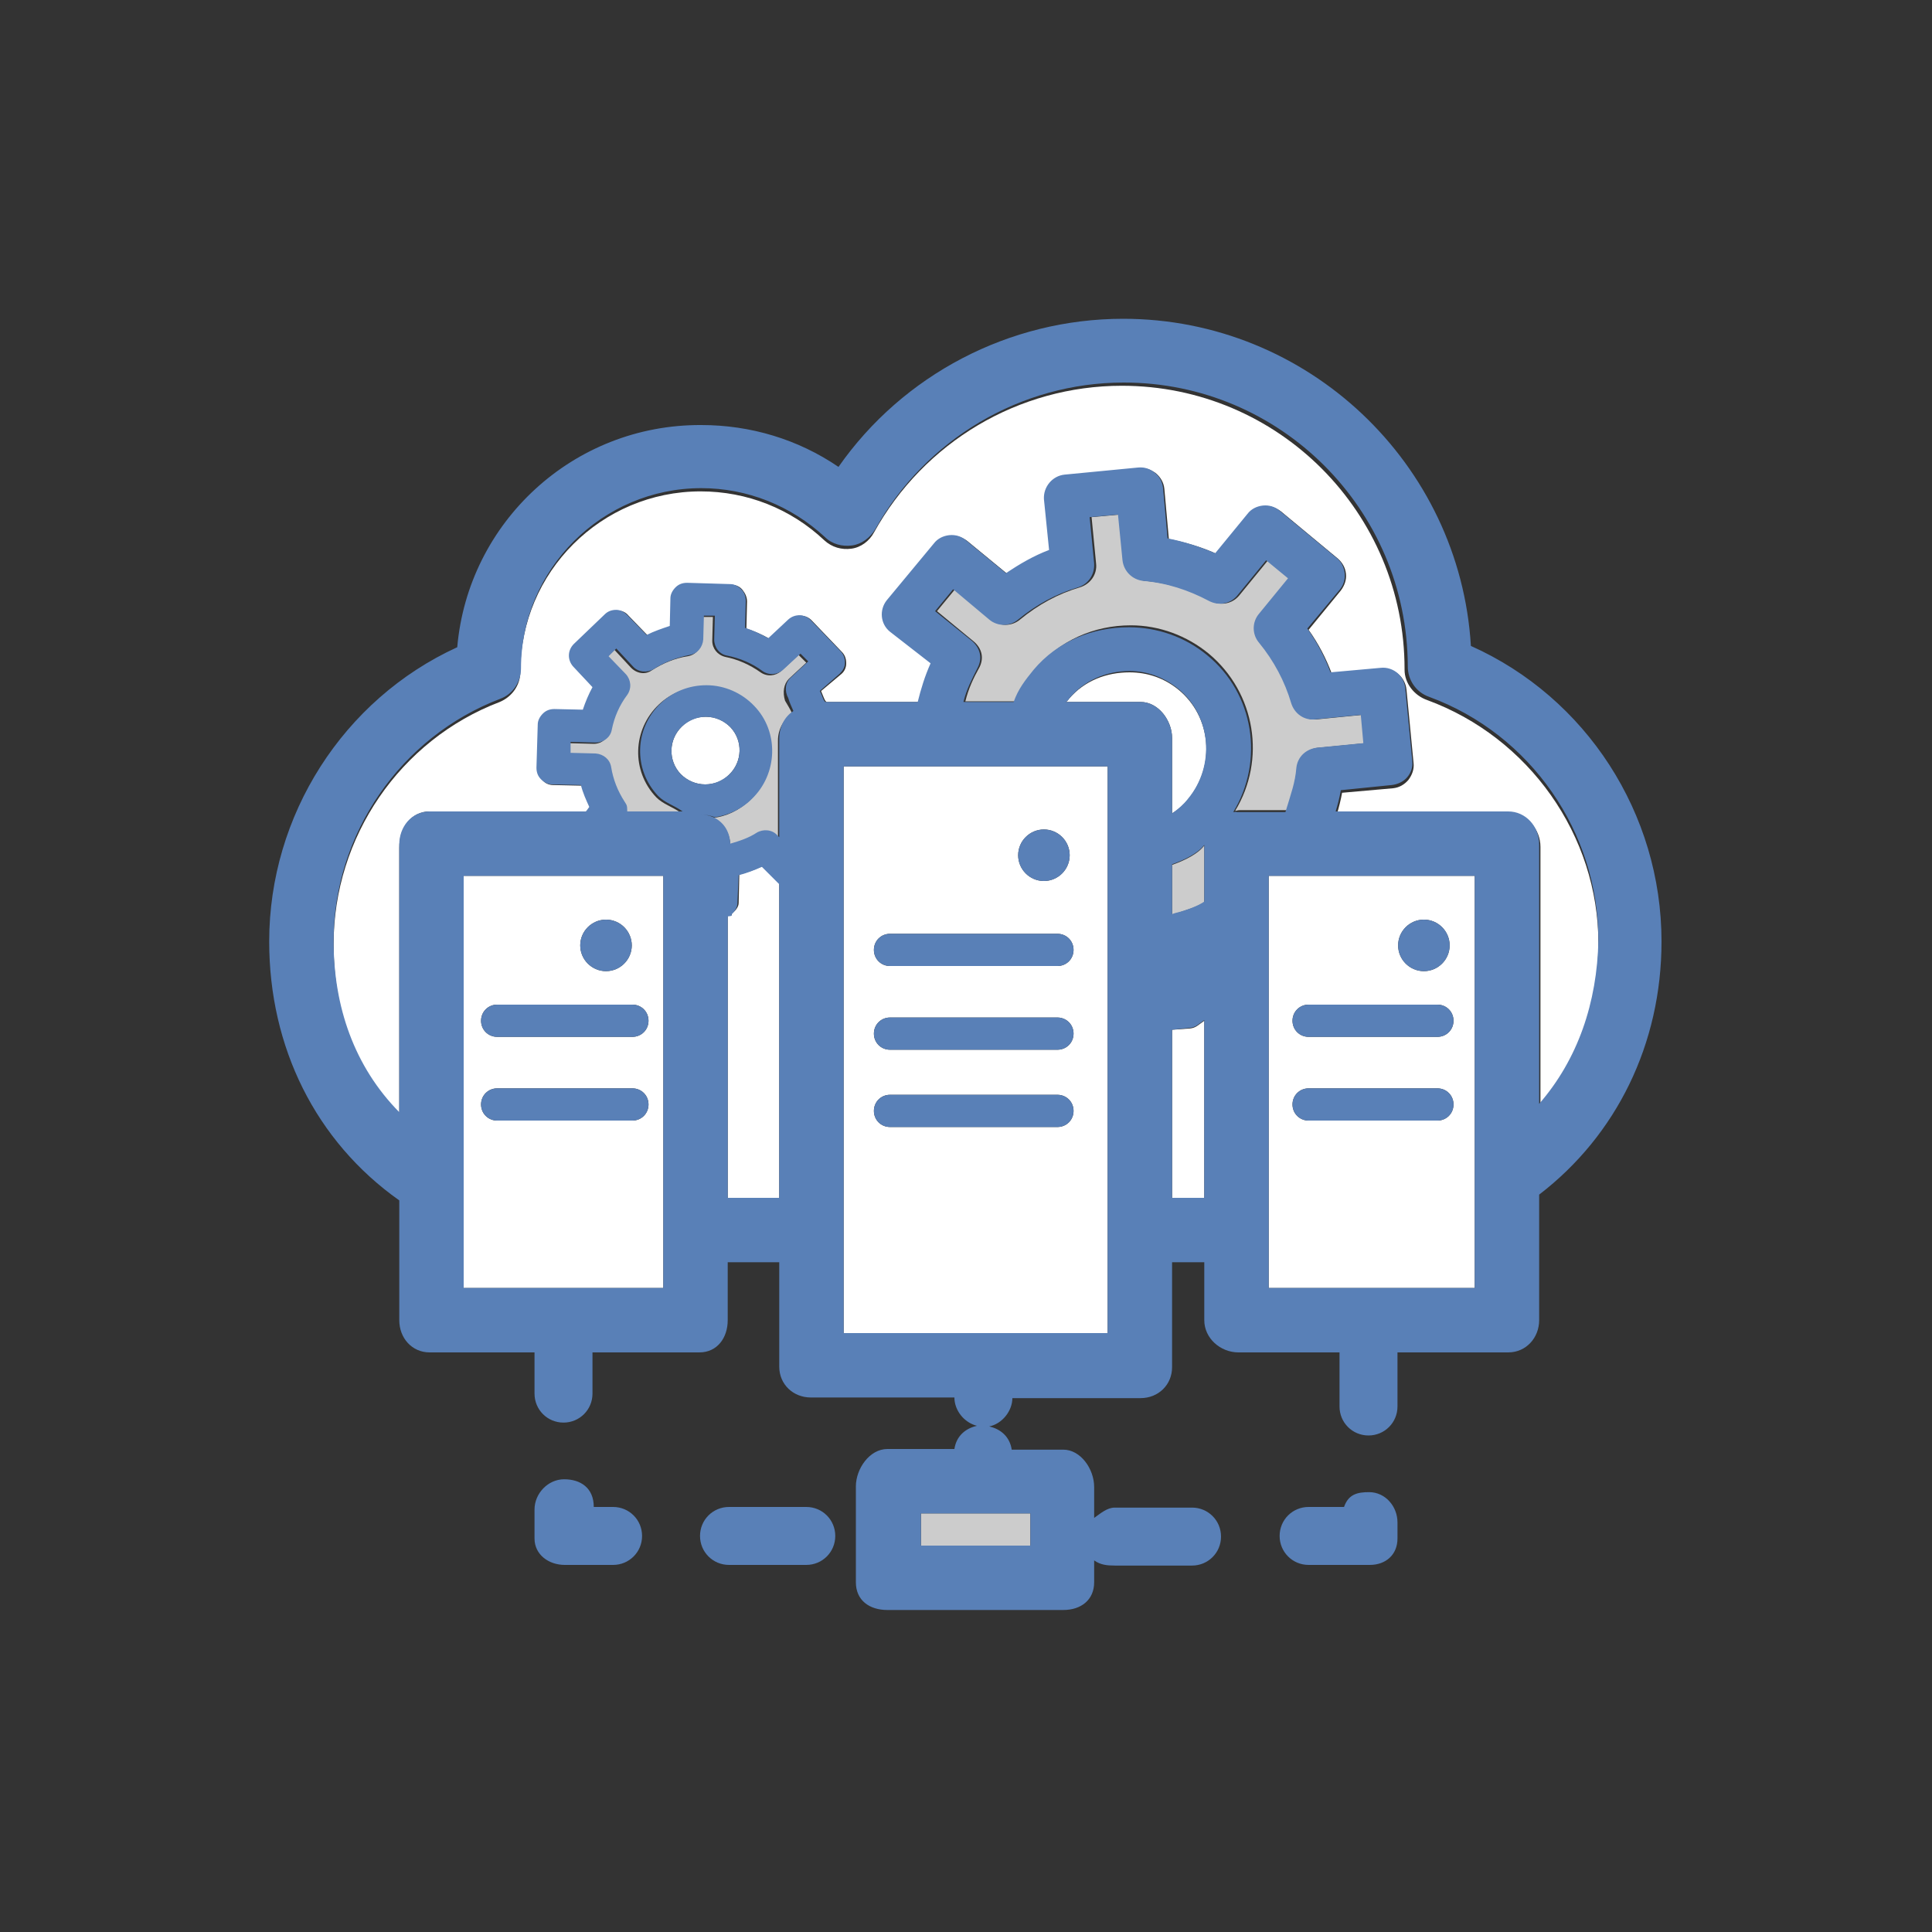 <?xml version="1.0" encoding="utf-8"?>
<!-- Generator: Adobe Illustrator 18.1.1, SVG Export Plug-In . SVG Version: 6.00 Build 0)  -->
<svg version="1.1" id="Layer_1" xmlns="http://www.w3.org/2000/svg" xmlns:xlink="http://www.w3.org/1999/xlink" x="0px" y="0px"
	 viewBox="0 0 300 300" enable-background="new 0 0 300 300" xml:space="preserve">
<rect x="0" y="0" width="300" height="300" fill="#333333" stroke="none"/>
<g>
	<path fill="none" d="M152.2,222c0.2,0,0.3-0.1,0.5-0.1c-0.2,0-0.3,0-0.5-0.1V222z"/>
	<path fill="#FFFFFF" d="M109.6,111.3c-1.4,0-2.7,0.5-3.7,1.5c-2.1,2-2.2,5.3-0.2,7.4c1,1,2.3,1.6,3.8,1.6c1.4,0,2.7-0.5,3.7-1.5
		c2.1-2,2.2-5.3,0.2-7.4C112.4,111.9,111.1,111.3,109.6,111.3z"/>
	<path fill="#FFFFFF" d="M182,159.9V186h5v-27.5c-1,0.7-1.3,1.1-2.2,1.2L182,159.9z"/>
	<path fill="#FFFFFF" d="M66.7,126H91l0.7-0.6c-0.6-1.1-1-2.2-1.3-3.4l-4.5-0.1c-0.7,0-1.3-0.3-1.7-0.8c-0.5-0.5-0.7-1.1-0.7-1.8
		l0.2-6.7c0-0.7,0.3-1.3,0.8-1.7c0.5-0.5,1.1-0.7,1.8-0.7l4.4,0.1c0.4-1.2,0.9-2.4,1.5-3.5l-3-3.2c-1-1-0.9-2.6,0.1-3.5l4.8-4.6
		c0.5-0.5,1.1-0.7,1.8-0.7c0.7,0,1.3,0.3,1.7,0.8l3,3.1c1.2-0.6,2.3-1.1,3.6-1.4l0.1-4.3c0-0.7,0.3-1.3,0.8-1.7s1.1-0.7,1.8-0.7
		l6.7,0.2c0.7,0,1.3,0.3,1.7,0.8s0.7,1.1,0.7,1.8l-0.1,4.2c1.2,0.4,2.4,0.9,3.6,1.6l3.1-2.9c1-1,2.6-0.9,3.5,0.1l4.6,4.8
		c0.5,0.5,0.7,1.1,0.7,1.8c0,0.7-0.3,1.3-0.8,1.7l-3.1,2.6c0.3,0.7,0.6,1.7,0.9,1.7h14.3c0.4-2,1.1-4,2-6l-6.3-5
		c-1.5-1.2-1.7-3.4-0.5-4.8l7.3-8.8c0.6-0.7,1.4-1.1,2.4-1.2c0.9-0.1,1.8,0.2,2.6,0.8l6.2,5.1c2.1-1.5,4.3-2.7,6.7-3.6l-0.8-7.9
		c-0.2-1.9,1.2-3.6,3.2-3.8l11.4-1.1c0.9-0.1,1.8,0.2,2.6,0.8c0.7,0.6,1.2,1.4,1.3,2.4l0.7,7.8c2.5,0.5,5,1.2,7.4,2.3l5-6.1
		c0.6-0.7,1.4-1.2,2.4-1.3c0.9-0.1,1.8,0.2,2.6,0.8l8.8,7.3c0.7,0.6,1.2,1.4,1.3,2.4c0.1,0.9-0.2,1.8-0.8,2.6l-5,6.1
		c1.5,2.1,2.7,4.4,3.6,6.8l7.8-0.7c1.9-0.2,3.6,1.2,3.8,3.2l1.1,11.4c0.1,0.9-0.2,1.8-0.8,2.6c-0.6,0.7-1.4,1.2-2.4,1.3l-7.9,0.7
		c-0.2,1.1-0.5,2.3-0.8,3.3h26.8c2.8,0,4.8,2.4,4.8,5.1v40.3c6-6.9,9-15.7,9-25.3c0-16.8-10.8-32-26.6-37.8c-2-0.7-3.5-2.6-3.5-4.7
		c0,0,0-0.1,0-0.1c0-24.3-19.6-44-43.9-44c-16,0-30.7,8.7-38.5,22.8c-0.7,1.3-2,2.3-3.5,2.5c-1.5,0.2-3-0.2-4.2-1.3
		c-5.2-4.9-12-7.6-19.2-7.6c-15.4,0-28,12.5-28,28c0,2.1-1.3,3.9-3.2,4.7c-15.5,5.9-25.8,21-25.8,37.6c0,10.2,3.2,19.5,10.2,26.6
		v-41.6C62,128.4,64,126,66.7,126z"/>
	<path fill="#FFFFFF" d="M184.5,124.1c4.3-5.2,3.6-12.8-1.5-17c-2.2-1.8-4.8-2.7-7.6-2.7c-3.6,0-7,1.3-9.4,4.1
		c-0.2,0.3-0.4,0.5-0.6,0.5h11.7c2.8,0,4.9,2.9,4.9,5.6v11.7C183,125.7,183.8,125,184.5,124.1z"/>
	<path fill="#FFFFFF" d="M114.8,135.8l-0.1,4.4c0,0.7-0.6,1.3-1.1,1.7c-0.1,0.1,0.4,0.2-0.6,0.3V186h8v-48.8l-2.6-2.7
		C117.3,135,116,135.5,114.8,135.8z"/>
	
		<line fill="none" stroke="#CCCCCC" stroke-width="0" stroke-linecap="round" stroke-linejoin="round" x1="152" y1="221" x2="152" y2="222"/>
	<path fill="#CCCCCC" d="M204.8,116.1l7.2-0.7l-0.4-4.4l-7.1,0.7c-1.7,0.2-3.2-0.9-3.7-2.5c-1-3.5-2.7-6.6-5-9.4
		c-1.1-1.3-1.1-3.2,0-4.5l4.5-5.5l-3.4-2.8l-4.5,5.5c-1.1,1.3-2.9,1.6-4.4,0.8c-3.2-1.7-6.6-2.8-10.2-3.1c-1.7-0.2-3-1.5-3.2-3.2
		l-0.7-7.1l-4.4,0.4l0.7,7.2c0.2,1.7-0.9,3.2-2.5,3.7c-3.4,1-6.5,2.7-9.3,5c-1.3,1.1-3.2,1.1-4.5,0l-5.6-4.7l-2.8,3.4l5.7,4.7
		c1.3,1.1,1.6,2.6,0.9,4c-1,1.8-1.7,3.3-2.2,5.3h7.8c0.7-2,1.7-3.3,3.1-5c3.7-4.4,9-6.8,14.8-6.8c4.4,0,8.7,1.6,12.1,4.4
		c7.3,6.1,8.9,16.5,4.1,24.4c0.2,0,0.4-0.1,0.7-0.1h7.6c0.9-3,1.5-4.5,1.7-6.9C201.8,117.5,203.1,116.2,204.8,116.1z"/>
	<path fill="#CCCCCC" d="M182,142.1c0-0.1,0.3-0.2,0.4-0.2c1.6-0.5,3.6-1.1,4.6-1.8v-8.8c-1,1.3-3,2.3-5,3V142.1z"/>
	<path fill="#CCCCCC" d="M122.5,105.4l2.7-2.5l-1.2-1.2l-2.7,2.5c-0.9,0.8-2.2,0.9-3.2,0.2c-1.7-1.2-3.5-2-5.5-2.4
		c-1.2-0.3-2-1.3-2-2.5l0.1-3.7l-1.7,0l-0.1,3.7c0,1.2-0.9,2.2-2.1,2.4c-2,0.3-3.9,1.1-5.6,2.2c-1,0.7-2.3,0.5-3.2-0.4l-2.6-2.8
		l-1.2,1.2l2.7,2.8c0.8,0.9,0.9,2.2,0.2,3.2c-1.1,1.6-1.9,3.5-2.4,5.4c-0.3,1.2-1.3,2-2.5,2l-3.9-0.1l0,1.7l3.9,0.1
		c1.2,0,2.2,0.9,2.4,2.1c0.3,1.9,1.1,3.7,2.1,5.4c0.3,0.5,0.4,0.5,0.4,1.5h8.6c-1.4-1-2.7-1.3-3.8-2.4c-3.9-4.1-3.7-10.5,0.4-14.4
		c1.9-1.8,4.4-2.8,7.1-2.8c2.8,0,5.4,1.1,7.4,3.2c3.9,4.1,3.7,10.6-0.4,14.5c-1.6,1.5-3.6,2.5-5.7,2.7c1.6,0.8,2.7,2.4,2.7,4.3
		c1.4-0.4,2.7-1,3.9-1.7c1-0.6,2.4-0.5,3.2,0.4l0.3,0.3v-15.3c0-1.8,0.9-3.3,2.2-4.2c-0.3-0.7-0.7-1.3-1.1-2
		C121.5,107.5,121.7,106.2,122.5,105.4z"/>
	<path fill="#FFFFFF" d="M172,119h-41v88h41V119z M164.2,145c1.4,0,2.5,1.1,2.5,2.5s-1.1,2.5-2.5,2.5h-26c-1.4,0-2.5-1.1-2.5-2.5
		s1.1-2.5,2.5-2.5H164.2z M164.2,163h-26c-1.4,0-2.5-1.1-2.5-2.5s1.1-2.5,2.5-2.5h26c1.4,0,2.5,1.1,2.5,2.5S165.6,163,164.2,163z
		 M166.7,172.5c0,1.4-1.1,2.5-2.5,2.5h-26c-1.4,0-2.5-1.1-2.5-2.5s1.1-2.5,2.5-2.5h26C165.6,170,166.7,171.1,166.7,172.5z
		 M162.1,128.8c2.2,0,4,1.8,4,4s-1.8,4-4,4s-4-1.8-4-4S159.9,128.8,162.1,128.8z"/>
	<path fill="#FFFFFF" d="M229,136h-32v64h32V136z M223.2,174h-20c-1.4,0-2.5-1.1-2.5-2.5s1.1-2.5,2.5-2.5h20c1.4,0,2.5,1.1,2.5,2.5
		S224.6,174,223.2,174z M223.2,161h-20c-1.4,0-2.5-1.1-2.5-2.5s1.1-2.5,2.5-2.5h20c1.4,0,2.5,1.1,2.5,2.5S224.6,161,223.2,161z
		 M221.1,142.8c2.2,0,4,1.8,4,4s-1.8,4-4,4s-4-1.8-4-4S218.9,142.8,221.1,142.8z"/>
	<path fill="#FFFFFF" d="M103,136H72v64h31V136z M94.1,142.8c2.2,0,4,1.8,4,4s-1.8,4-4,4s-4-1.8-4-4S91.9,142.8,94.1,142.8z
		 M77.2,156h21c1.4,0,2.5,1.1,2.5,2.5s-1.1,2.5-2.5,2.5h-21c-1.4,0-2.5-1.1-2.5-2.5S75.8,156,77.2,156z M77.2,169h21
		c1.4,0,2.5,1.1,2.5,2.5s-1.1,2.5-2.5,2.5h-21c-1.4,0-2.5-1.1-2.5-2.5S75.8,169,77.2,169z"/>
	<rect x="143" y="235" fill="#CCCCCC" width="17" height="5"/>
	<g>
		<path fill="#5980B7" d="M228.4,100.3c-1.7-28.3-25.3-50.8-54-50.8c-17.7,0-34.2,8.7-44.2,23c-6.3-4.3-13.7-6.5-21.3-6.5
			C89,65.9,72.7,81.1,71,100.5c-17.7,8.1-29.2,26.1-29.2,45.7c0,16.4,7.2,31,20.2,40.2V205c0,2.8,2,5,4.7,5H83v6.4
			c0,2.5,2,4.5,4.5,4.5s4.5-2,4.5-4.5V210h16.6c2.8,0,4.4-2.3,4.4-5v-9h8v16.2c0,2.8,2.2,4.8,4.9,4.8h22.3c0,2,1.5,3.9,3.5,4.4
			c-1.8,0.4-3.2,1.6-3.5,3.6h-10.4c-2.8,0-4.9,3.1-4.9,5.8v14.9c0,2.8,2.1,4.3,4.9,4.3h27.3c2.8,0,4.8-1.6,4.8-4.3v-3.4
			c1,0.7,2,0.8,3.2,0.8h12c2.5,0,4.5-2,4.5-4.5s-2-4.5-4.5-4.5h-12c-1.2,0-2.2,0.9-3.2,1.6v-4.8c0-2.8-2.1-5.8-4.8-5.8h-8
			c-0.3-2-1.7-3.2-3.5-3.6c2-0.4,3.6-2.4,3.6-4.4h19.9c2.8,0,4.9-2.1,4.9-4.8V196h5v9c0,2.8,2.5,5,5.3,5H208v8.4
			c0,2.5,2,4.5,4.5,4.5s4.5-2,4.5-4.5V210h17.2c2.8,0,4.8-2.3,4.8-5v-19.5c12-9.2,19-23.4,19-39.3
			C258,126.3,246.3,108.3,228.4,100.3z M160,235v5h-17v-5H160z M103,200H72v-64h31V200z M121,186h-8v-43.7c1-0.1,0.5-0.2,0.6-0.3
			c0.5-0.5,0.9-1.1,0.9-1.7l0.2-4.4c1.2-0.3,2.5-0.8,3.6-1.3l2.7,2.7V186z M123.2,110.4c-1.4,0.9-2.2,2.5-2.2,4.3v15.3l-0.3-0.3
			c-0.8-0.9-2.2-1-3.2-0.4c-1.2,0.8-2.7,1.3-4.1,1.7c-0.1-1.9-1-3.3-2.6-4.1c-0.7-0.3-1.3-0.4-2.1-0.4c0.8,0,1.6,0.1,2.3,0.4
			c2.1-0.3,4.2-1.3,5.7-2.8c4.1-3.9,4.3-10.5,0.4-14.5c-1.9-2-4.6-3.2-7.4-3.2c-2.7,0-5.2,1-7.1,2.8c-4.1,3.9-4.3,10.3-0.4,14.4
			c1.1,1.1,2.4,1.4,3.8,2.4h-8.6c0-1-0.1-1-0.4-1.5c-1.1-1.7-1.8-3.5-2.1-5.4c-0.2-1.2-1.2-2-2.4-2.1l-3.9-0.1l0-1.7l3.9,0.1
			c1.2,0,2.3-0.8,2.5-2c0.4-2,1.2-3.8,2.4-5.4c0.7-1,0.6-2.3-0.2-3.2l-2.7-2.8l1.2-1.2l2.6,2.8c0.8,0.9,2.2,1,3.2,0.4
			c1.7-1.1,3.6-1.8,5.6-2.2c1.2-0.2,2-1.2,2.1-2.4l0.1-3.7l1.7,0l-0.1,3.7c0,1.2,0.8,2.3,2,2.5c2,0.4,3.9,1.2,5.5,2.4
			c1,0.7,2.3,0.6,3.2-0.2l2.7-2.5l1.2,1.2l-2.7,2.5c-0.9,0.8-1,2.1-0.4,3.2C122.6,109.1,122.9,109.7,123.2,110.4
			c0.7-0.5,1.6-0.9,2.6-0.9C124.9,109.4,124,109.8,123.2,110.4z M105.7,120.2c-2-2.1-1.9-5.4,0.2-7.4c1-0.9,2.3-1.5,3.7-1.5
			c1.4,0,2.8,0.6,3.8,1.6c2,2.1,1.9,5.4-0.2,7.4c-1,0.9-2.3,1.5-3.7,1.5C108.1,121.8,106.7,121.2,105.7,120.2z M172,207h-41v-88h41
			V207z M177.1,109h-11.7c0.2,0,0.4-0.2,0.6-0.5c2.3-2.8,5.7-4.3,9.4-4.3c2.8,0,5.4,1,7.6,2.8c5.1,4.2,5.7,11.9,1.5,17
			c-0.7,0.9-1.5,1.6-2.5,2.3v-11.7C182,111.9,179.9,109,177.1,109z M187,186h-5v-26.1l2.8-0.3c0.9-0.1,1.2-0.5,2.2-1.2V186z
			 M187,140c-1,0.7-2.9,1.4-4.6,1.8c-0.2,0.1-0.4,0.1-0.4,0.2v-7.8c2-0.7,4-1.7,5-3V140z M191.5,126.1c-2.4,0.3-4.4,2.4-4.4,4.9
			C187.2,128.5,189.1,126.5,191.5,126.1c4.8-7.9,3.3-18.4-4.1-24.4c-3.4-2.8-7.7-4.3-12.1-4.3c-5.7,0-11.1,2.2-14.8,6.6
			c-1.3,1.6-2.4,3-3.1,5h-7.8c0.5-2,1.3-3.5,2.2-5.3c0.8-1.5,0.4-3.1-0.9-4.2l-5.7-4.6l2.8-3.4l5.6,4.7c1.3,1.1,3.2,1.1,4.5,0
			c2.8-2.3,5.9-4,9.3-5c1.6-0.5,2.6-2,2.5-3.7l-0.7-7.2l4.4-0.4l0.7,7.1c0.2,1.7,1.5,3,3.2,3.2c3.6,0.3,7,1.4,10.2,3.1
			c1.5,0.8,3.3,0.5,4.4-0.8l4.5-5.5l3.4,2.8l-4.5,5.5c-1.1,1.3-1.1,3.2,0,4.5c2.3,2.8,4,6,5,9.4c0.5,1.6,2,2.7,3.7,2.5l7.1-0.7
			l0.4,4.4l-7.2,0.7c-1.7,0.2-3,1.4-3.2,3.1c-0.2,2.4-0.8,3.9-1.7,6.9h-7.6C192,126,191.8,126.1,191.5,126.1z M229,200h-32v-64h32
			V200z M239,171.4v-40.3c0-2.8-2.1-5.1-4.8-5.1h-26.8c0.3-1,0.6-2.1,0.8-3.3l7.9-0.8c0.9-0.1,1.8-0.5,2.4-1.2
			c0.6-0.7,0.9-1.6,0.8-2.5l-1.1-11.4c-0.2-1.9-1.9-3.3-3.8-3.1l-7.8,0.7c-0.9-2.4-2.1-4.7-3.6-6.8l5-6c0.6-0.7,0.9-1.6,0.8-2.6
			c-0.1-0.9-0.5-1.8-1.3-2.4l-8.8-7.3c-0.7-0.6-1.6-0.9-2.6-0.8c-0.9,0.1-1.8,0.5-2.4,1.3l-5,6.1c-2.4-1-4.8-1.8-7.4-2.3l-0.7-7.8
			c-0.1-0.9-0.5-1.8-1.3-2.4c-0.7-0.6-1.6-0.9-2.6-0.8l-11.4,1.1c-1.9,0.2-3.3,1.9-3.2,3.8l0.8,7.9c-2.4,0.9-4.6,2.2-6.7,3.6
			l-6.2-5.1c-0.7-0.6-1.6-0.9-2.6-0.8c-0.9,0.1-1.8,0.5-2.4,1.3l-7.3,8.8c-1.2,1.5-1,3.7,0.5,4.9l6.3,4.9c-0.9,2-1.5,4-2,6h-14.3
			c-0.3,0-0.5-1-0.9-1.7l3.1-2.7c0.5-0.5,0.8-1,0.8-1.7c0-0.7-0.2-1.3-0.7-1.8l-4.6-4.8c-1-1-2.5-1-3.5-0.1l-3.1,2.9
			c-1.1-0.6-2.3-1.2-3.6-1.6l0.1-4.2c0-0.7-0.2-1.3-0.7-1.8s-1.1-0.8-1.7-0.8l-6.7-0.2c-0.7,0-1.3,0.2-1.8,0.7s-0.8,1.1-0.8,1.7
			l-0.1,4.3c-1.2,0.4-2.4,0.8-3.6,1.4l-3-3.1c-0.5-0.5-1.1-0.8-1.7-0.8c-0.7,0-1.3,0.2-1.8,0.7l-4.8,4.6c-1,1-1,2.5-0.1,3.5l3,3.2
			c-0.6,1.1-1.1,2.3-1.5,3.5l-4.4-0.1c-0.7,0-1.3,0.2-1.8,0.7c-0.5,0.5-0.8,1.1-0.8,1.7l-0.2,6.7c0,0.7,0.2,1.3,0.7,1.8
			c0.5,0.5,1.1,0.8,1.7,0.8l4.5,0.1c0.3,1.2,0.8,2.3,1.3,3.4L91,126H66.7c-2.8,0-4.7,2.4-4.7,5.1v41.6c-7-7.1-10.2-16.4-10.2-26.6
			c0-16.6,10.4-31.7,25.9-37.6c1.9-0.7,3.2-2.6,3.2-4.7c0-15.4,12.6-28,28-28c7.1,0,13.9,2.7,19.2,7.6c1.1,1.1,2.7,1.5,4.2,1.3
			c1.5-0.2,2.8-1.2,3.6-2.5c7.8-14,22.6-22.8,38.6-22.8c24.3,0,44,19.7,44.1,44c0,0,0,0.1,0,0.1c0,2.1,1.3,4,3.3,4.7
			c15.8,5.8,26.3,21,26.3,37.8C248,155.7,245,164.5,239,171.4z"/>
		<path fill="#5980B7" d="M212.6,231.7c-1.8,0-3.2,0.3-3.9,2.3h-5.5c-2.5,0-4.5,2-4.5,4.5s2,4.5,4.5,4.5h9.5c2.5,0,4.3-1.6,4.3-4.1
			v-2.5C217,233.9,215.1,231.7,212.6,231.7z"/>
		<path fill="#5980B7" d="M125.2,234h-12c-2.5,0-4.5,2-4.5,4.5s2,4.5,4.5,4.5h12c2.5,0,4.5-2,4.5-4.5S127.7,234,125.2,234z"/>
		<path fill="#5980B7" d="M95.2,234h-3c0-3-2.1-4.3-4.6-4.3s-4.6,2.2-4.6,4.7v4.5c0,2.5,2.2,4.1,4.7,4.1h7.5c2.5,0,4.5-2,4.5-4.5
			S97.7,234,95.2,234z"/>
		<path fill="#5980B7" d="M203.2,161h20c1.4,0,2.5-1.1,2.5-2.5s-1.1-2.5-2.5-2.5h-20c-1.4,0-2.5,1.1-2.5,2.5S201.8,161,203.2,161z"
			/>
		<path fill="#5980B7" d="M203.2,174h20c1.4,0,2.5-1.1,2.5-2.5s-1.1-2.5-2.5-2.5h-20c-1.4,0-2.5,1.1-2.5,2.5S201.8,174,203.2,174z"
			/>
		<path fill="#5980B7" d="M77.2,161h21c1.4,0,2.5-1.1,2.5-2.5s-1.1-2.5-2.5-2.5h-21c-1.4,0-2.5,1.1-2.5,2.5S75.8,161,77.2,161z"/>
		<path fill="#5980B7" d="M77.2,174h21c1.4,0,2.5-1.1,2.5-2.5s-1.1-2.5-2.5-2.5h-21c-1.4,0-2.5,1.1-2.5,2.5S75.8,174,77.2,174z"/>
		<path fill="#5980B7" d="M138.2,150h26c1.4,0,2.5-1.1,2.5-2.5s-1.1-2.5-2.5-2.5h-26c-1.4,0-2.5,1.1-2.5,2.5S136.8,150,138.2,150z"
			/>
		<path fill="#5980B7" d="M138.2,163h26c1.4,0,2.5-1.1,2.5-2.5s-1.1-2.5-2.5-2.5h-26c-1.4,0-2.5,1.1-2.5,2.5S136.8,163,138.2,163z"
			/>
		<path fill="#5980B7" d="M138.2,175h26c1.4,0,2.5-1.1,2.5-2.5s-1.1-2.5-2.5-2.5h-26c-1.4,0-2.5,1.1-2.5,2.5S136.8,175,138.2,175z"
			/>
		<circle fill="#5980B7" cx="162.1" cy="132.8" r="4"/>
		<circle fill="#5980B7" cx="221.1" cy="146.8" r="4"/>
		<circle fill="#5980B7" cx="94.1" cy="146.8" r="4"/>
	</g>
</g>
</svg>
